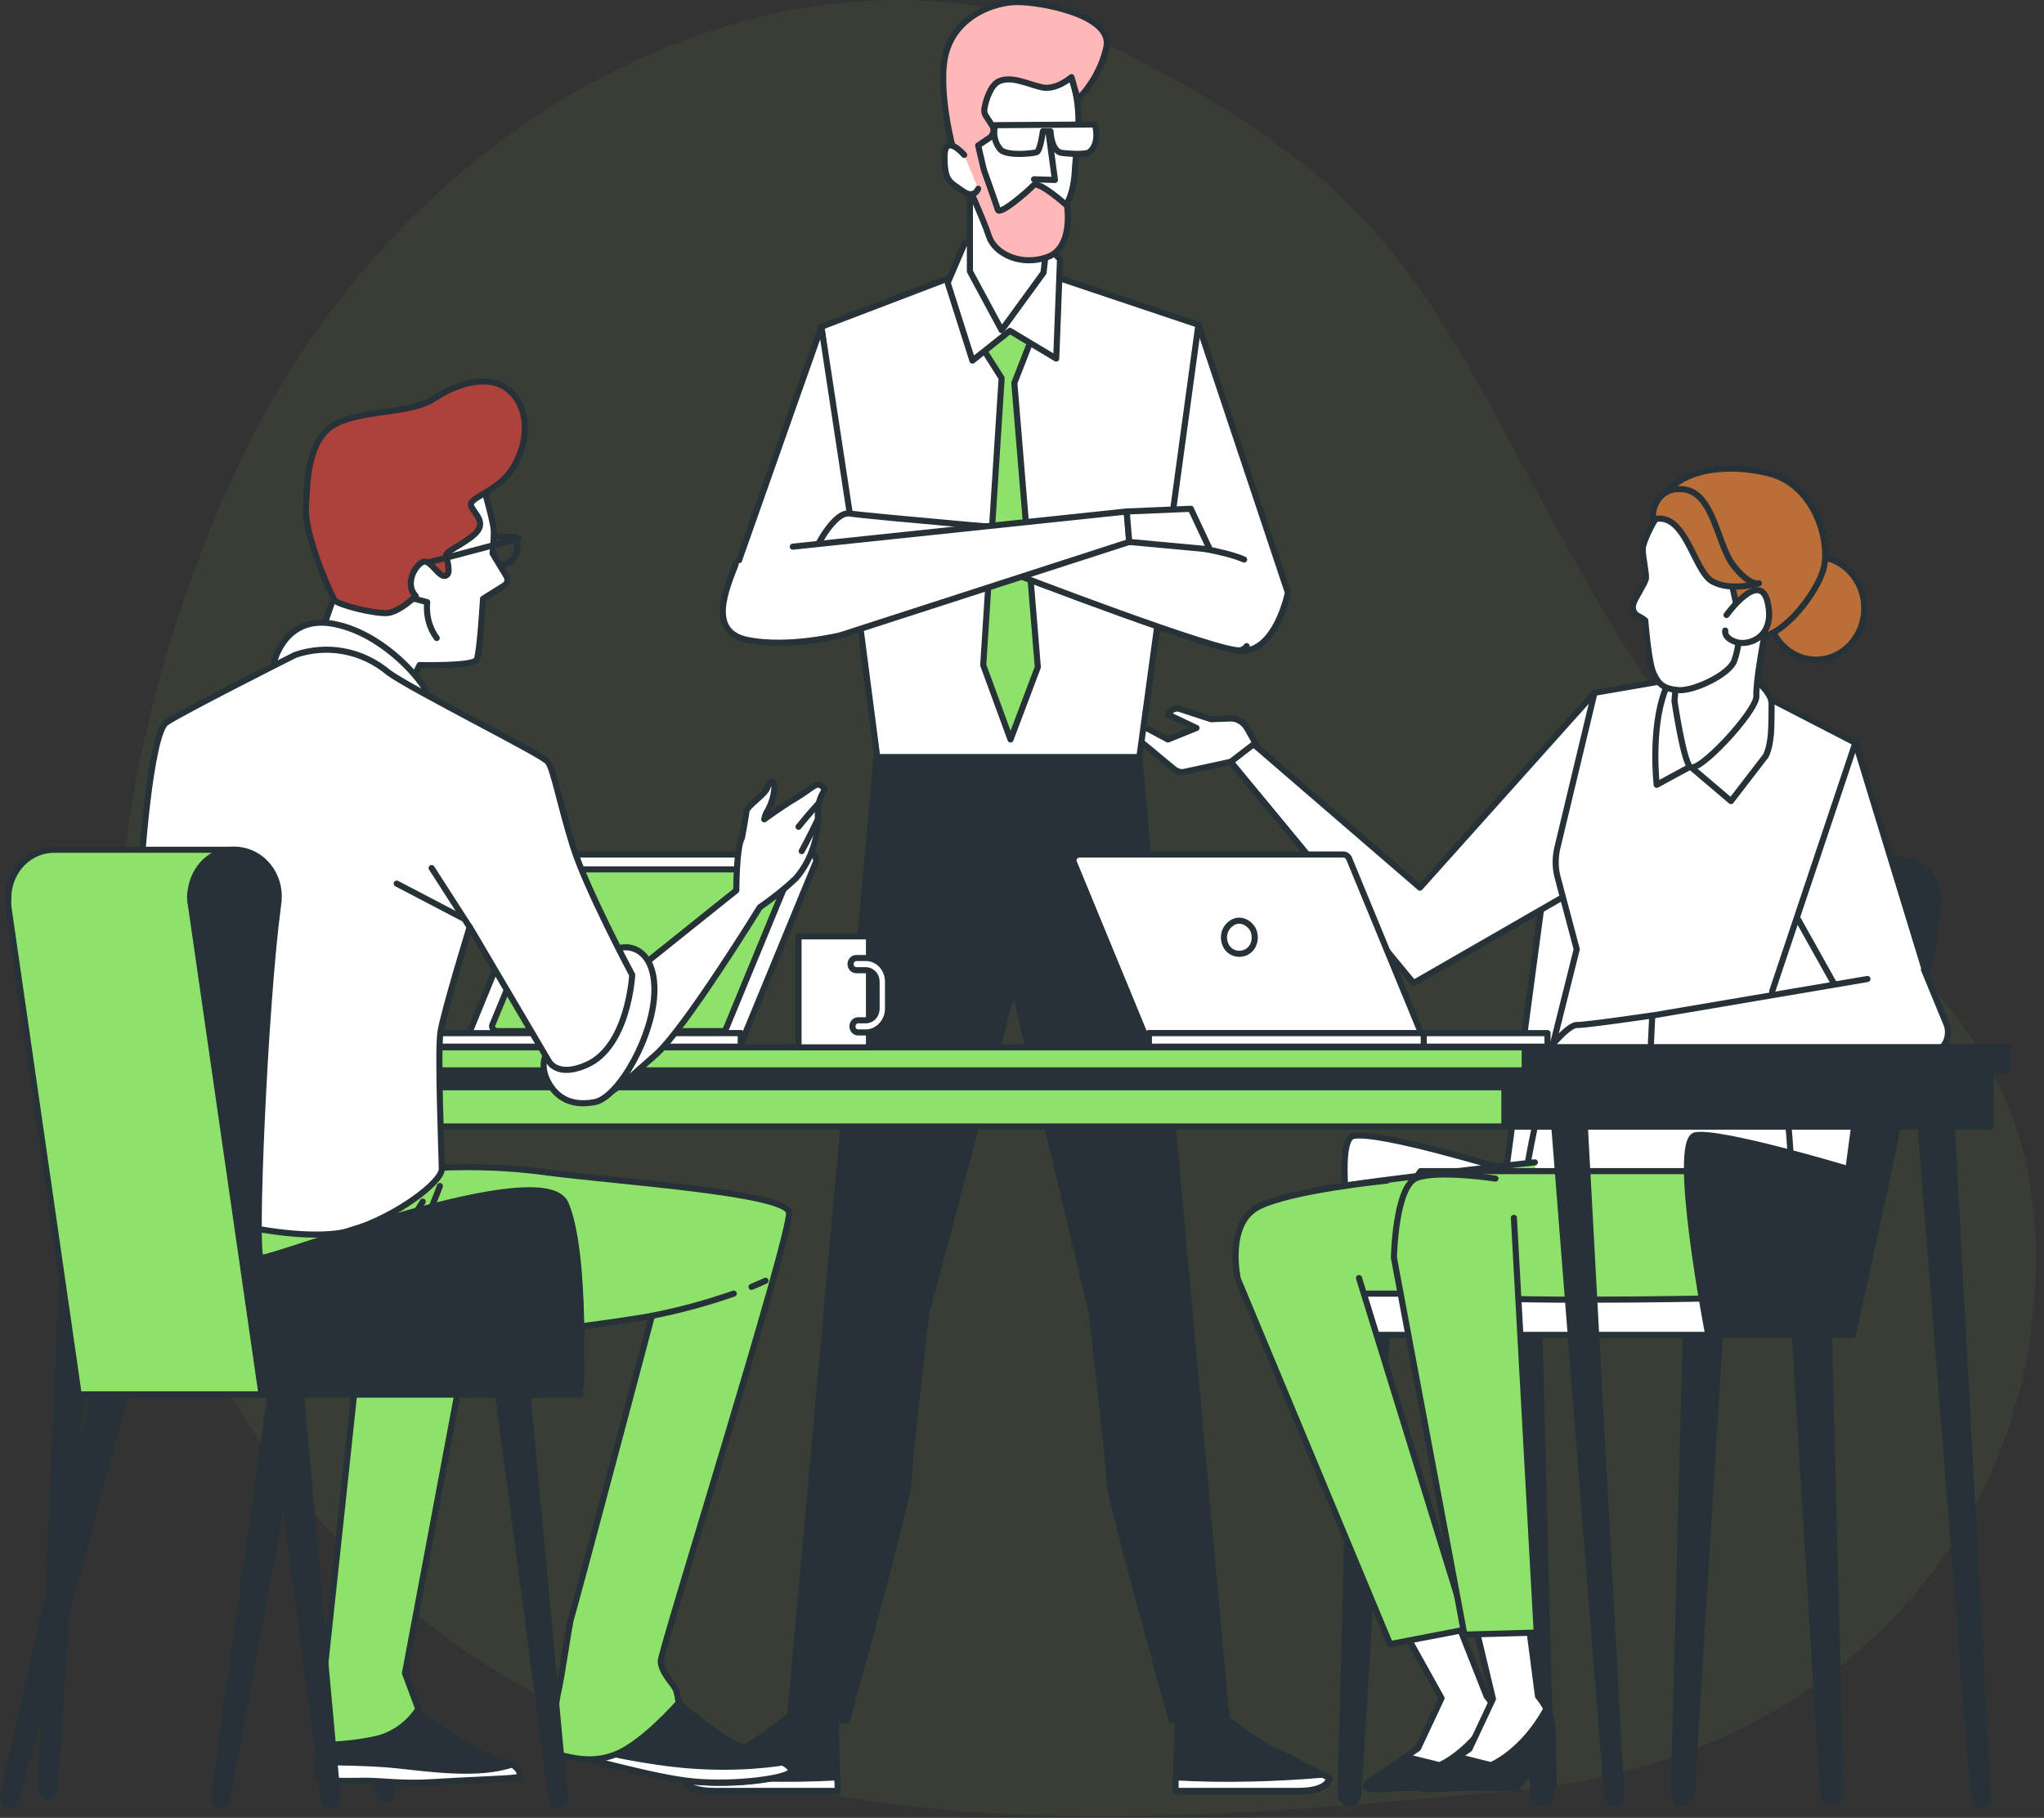 <svg width="335" height="298" viewBox="0 0 335 298" fill="none" xmlns="http://www.w3.org/2000/svg">
<rect x="0" y="0" width="335" height="298" fill="#333333" stroke="none"/>
<g clip-path="url(#clip0_507_358)">
<g opacity="0.08">
<path opacity="0.08" d="M20.878 185.717C20.878 185.717 30.942 243.215 81.983 274.373C133.016 305.532 196.457 298.099 248.025 293.51C299.592 288.92 334.387 251.946 333.637 204.687C332.887 157.429 291.935 150.142 263.194 100.844C234.452 51.556 233.848 33.919 184.41 8.74C134.973 -16.43 67.798 14.802 39.065 76.278C10.332 137.754 20.878 185.717 20.878 185.717Z" fill="#8EE26B"/>
<path opacity="0.7" d="M20.878 185.717C20.878 185.717 30.942 243.215 81.983 274.373C133.016 305.532 196.457 298.099 248.025 293.51C299.592 288.92 334.387 251.946 333.637 204.687C332.887 157.429 291.935 150.142 263.194 100.844C234.452 51.556 233.848 33.919 184.41 8.74C134.973 -16.43 67.798 14.802 39.065 76.278C10.332 137.754 20.878 185.717 20.878 185.717Z" fill="#8EE26B"/>
</g>
<path d="M281.928 217.934L277.247 294.127C277.143 294.904 276.519 295.569 275.791 295.569C274.958 295.569 274.334 294.904 274.334 294.016C274.334 294.016 274.334 294.016 274.334 293.905L276.31 217.822H281.928V217.934Z" fill="#263238" stroke="#263238" stroke-linecap="round" stroke-linejoin="round"/>
<path d="M294.1 217.934L298.78 294.128C298.78 294.904 299.405 295.569 300.237 295.569C301.07 295.569 301.693 294.904 301.693 294.016L299.717 218.044L294.1 217.934Z" fill="#263238" stroke="#263238" stroke-linecap="round" stroke-linejoin="round"/>
<path d="M246.66 217.934L251.341 294.128C251.341 294.904 251.966 295.569 252.797 295.569C253.63 295.569 254.254 294.904 254.254 294.016L252.278 218.044L246.66 217.934Z" fill="#263238" stroke="#263238" stroke-linecap="round" stroke-linejoin="round"/>
<path d="M227.311 217.934L222.63 294.128C222.526 294.904 221.902 295.569 221.173 295.569C220.341 295.569 219.717 294.904 219.717 294.016L221.693 218.044L227.311 217.934Z" fill="#263238" stroke="#263238" stroke-linecap="round" stroke-linejoin="round"/>
<path d="M309.704 141.074C309.704 141.074 262.473 139.189 258.519 139.189C254.566 139.189 253.63 141.074 253.63 141.074L246.868 191.759C246.868 191.759 225.957 185.327 221.796 186.214C217.635 187.101 223.876 218.821 223.876 218.821H247.596L248.012 216.935H301.589L315.841 144.735C314.905 141.407 309.704 141.074 309.704 141.074Z" fill="white" stroke="#263238" stroke-linecap="round" stroke-linejoin="round"/>
<path d="M291.811 172.794C291.811 172.794 296.597 206.067 291.083 209.948C290.251 210.502 285.569 213.386 281.304 212.942C277.871 212.61 253.32 212.942 253.32 212.942C253.32 212.942 249.886 206.067 249.262 200.965C248.638 195.863 253.944 174.015 253.944 174.015L291.811 172.794Z" fill="white" stroke="#263238" stroke-linecap="round" stroke-linejoin="round"/>
<path d="M251.55 190.54C251.55 190.54 215.971 194.422 214.305 195.531C212.641 196.64 204.943 203.738 206.295 208.395C207.647 213.054 204.319 213.387 207.335 214.163C210.353 214.94 253.63 214.828 253.63 214.828" fill="#8EE26B"/>
<path d="M251.55 190.54C251.55 190.54 215.971 194.422 214.305 195.531C212.641 196.64 204.943 203.738 206.295 208.395C207.647 213.054 204.319 213.387 207.335 214.163C210.353 214.94 253.63 214.828 253.63 214.828" stroke="#263238" stroke-linecap="round" stroke-linejoin="round"/>
<path d="M303.672 212.056H219.197V218.821H303.672V212.056Z" fill="white" stroke="#263238" stroke-linecap="round" stroke-linejoin="round"/>
<path d="M283.695 191.98H232.823C232.823 191.98 230.119 195.197 229.806 201.962C229.494 208.727 230.119 210.17 234.8 211.944C239.481 213.719 281.198 212.832 281.198 212.832" fill="#8EE26B"/>
<path d="M283.695 191.98H232.823C232.823 191.98 230.119 195.197 229.806 201.962C229.494 208.727 230.119 210.17 234.8 211.944C239.481 213.719 281.198 212.832 281.198 212.832" stroke="#263238" stroke-linecap="round" stroke-linejoin="round"/>
<path d="M243.644 278.046L238.338 264.625L229.6 266.401L236.258 278.378L232.409 286.586L224.086 292.352C224.086 292.352 223.149 293.351 227.312 293.019C231.473 292.685 240.107 293.019 240.107 293.019L245.517 286.252C245.517 286.252 247.493 282.815 243.644 278.046Z" fill="white" stroke="#263238" stroke-linecap="round" stroke-linejoin="round"/>
<path d="M246.036 283.924L246.244 292.686H244.892L243.123 288.361L246.036 283.924Z" fill="#263238" stroke="#263238" stroke-linecap="round" stroke-linejoin="round"/>
<path d="M240.105 293.129L245.516 286.364C245.516 286.364 246.972 283.813 244.995 280.153C241.146 287.25 235.944 289.358 235.944 289.358L230.534 288.027L223.981 292.574C223.981 292.574 223.045 293.573 227.206 293.24C231.367 292.907 240.105 293.129 240.105 293.129Z" fill="#263238" stroke="#263238" stroke-linecap="round" stroke-linejoin="round"/>
<path d="M222.732 209.505L240.522 267.065L227.83 269.507L202.863 209.616C202.863 209.616 200.885 200.633 206.191 197.859C211.497 195.087 227.309 193.534 227.309 193.534" fill="#8EE26B"/>
<path d="M222.732 209.505L240.522 267.065L227.83 269.506L202.863 209.616C202.863 209.616 200.885 200.633 206.191 197.859C211.497 195.087 227.309 193.534 227.309 193.534" stroke="#263238" stroke-linecap="round" stroke-linejoin="round"/>
<path d="M279.952 218.71C279.952 218.71 273.813 186.879 277.871 186.104C281.928 185.327 302.943 191.648 302.943 191.648L309.704 141.074C309.704 141.074 316.779 139.854 317.612 146.62C318.34 153.385 303.672 218.71 303.672 218.71H279.952Z" fill="#263238" stroke="#263238" stroke-linecap="round" stroke-linejoin="round"/>
<path d="M207.545 124.993L204.422 119.447C203.798 118.338 202.655 117.673 201.51 117.784L198.493 117.895L193.396 116.231C192.772 116.009 192.044 116.231 191.627 116.897L191.418 117.118L196.1 119.336L191.418 121.222L186.426 118.56C186.01 118.338 185.489 118.449 185.281 118.893C184.969 119.336 185.072 120.002 185.489 120.335L192.459 126.102C192.875 126.435 193.5 126.656 194.02 126.545L201.718 124.882L203.903 127.433L207.545 124.993Z" fill="white" stroke="#263238" stroke-linecap="round" stroke-linejoin="round"/>
<path d="M261.33 113.569L232.72 145.511L205.465 121.998L201.719 124.882L231.68 161.149L257.69 146.176L261.33 113.569Z" fill="white" stroke="#263238" stroke-linecap="round" stroke-linejoin="round"/>
<path d="M304.088 121.776L319.068 170.798L306.168 171.241L293.268 148.173C293.268 148.173 300.551 124.993 304.088 121.776Z" fill="white" stroke="#263238" stroke-linecap="round" stroke-linejoin="round"/>
<path d="M287.753 113.348L304.085 121.777L290.457 162.48L292.018 173.793L253.838 173.903L258.415 155.603L255.295 143.848C254.878 142.295 254.878 140.742 255.19 139.189L261.329 113.57L277.349 110.797L287.753 113.348Z" fill="white" stroke="#263238" stroke-linecap="round" stroke-linejoin="round"/>
<path d="M287.025 110.908C287.025 110.908 290.25 113.237 290.354 115.233C290.354 116.453 290.354 118.56 290.25 120.224C290.146 121.444 289.938 122.775 289.417 123.884L283.696 131.315L277.037 125.658L271.524 128.653C271.524 128.653 270.484 119.558 272.876 113.237C275.269 106.915 285.777 109.355 287.025 110.908Z" fill="white" stroke="#263238" stroke-linecap="round" stroke-linejoin="round"/>
<path d="M291.603 93.384C291.603 93.384 290.25 98.375 289.626 101.703C289.001 105.03 287.753 111.684 287.858 114.124C287.961 116.564 278.078 127.211 276.934 125.659C275.79 124.106 274.438 114.901 274.438 114.901L275.685 100.039C275.581 100.039 288.482 84.845 291.603 93.384Z" fill="white" stroke="#263238" stroke-linecap="round" stroke-linejoin="round"/>
<path d="M271.004 85.621C271.004 85.621 269.236 88.726 269.236 90.057C269.236 91.388 269.861 94.05 269.756 94.826C269.652 95.602 267.883 98.153 267.676 99.041C267.467 99.817 267.78 100.593 268.404 100.926C268.82 101.148 269.236 101.37 269.652 101.702C269.652 101.702 270.173 108.579 271.004 110.353C271.837 112.128 272.565 112.904 275.062 113.126C277.559 113.348 283.384 110.575 284.217 108.357C285.05 106.139 285.153 103.477 285.257 100.371C285.362 97.266 283.281 92.608 281.72 88.282C280.159 83.957 273.71 81.295 271.004 85.621Z" fill="white" stroke="#263238" stroke-linecap="round" stroke-linejoin="round"/>
<path d="M297.638 108.135C302.003 108.135 305.543 104.361 305.543 99.706C305.543 95.051 302.003 91.277 297.638 91.277C293.27 91.277 289.73 95.051 289.73 99.706C289.73 104.361 293.27 108.135 297.638 108.135Z" fill="#BA6E38" stroke="#263238" stroke-linecap="round" stroke-linejoin="round"/>
<path d="M270.9 85.177C270.9 85.177 274.126 82.293 279.846 88.06C285.569 93.828 283.384 102.367 287.233 104.142C291.082 105.916 298.156 97.155 298.989 92.719C299.822 88.282 297.325 79.299 289.626 77.524C281.927 75.749 272.669 76.97 270.9 85.177Z" fill="#BA6E38" stroke="#263238" stroke-linecap="round" stroke-linejoin="round"/>
<path d="M270.901 85.177C270.692 82.626 272.356 80.408 274.645 80.186C274.957 80.186 275.373 80.186 275.685 80.186C280.887 80.519 281.408 89.281 284.112 92.719C286.816 96.157 288.273 95.602 288.273 95.602C288.273 95.602 283.593 97.044 280.575 95.269C277.558 93.495 276.205 83.624 270.901 85.177Z" fill="#BA6E38" stroke="#263238" stroke-linecap="round" stroke-linejoin="round"/>
<path d="M282.966 100.815C282.966 100.815 288.481 93.162 289.729 98.818C290.978 104.475 286.608 105.916 284.527 105.251C282.447 104.586 282.759 103.366 282.759 103.366" fill="white"/>
<path d="M282.966 100.815C282.966 100.815 288.481 93.162 289.729 98.818C290.978 104.475 286.608 105.916 284.527 105.251C282.447 104.586 282.759 103.366 282.759 103.366" stroke="#263238" stroke-linecap="round" stroke-linejoin="round"/>
<path d="M270.693 166.473C270.693 166.473 260.185 168.025 258.416 168.025C256.648 168.025 252.279 173.903 252.279 173.903H271.525L270.693 166.473Z" fill="white" stroke="#263238" stroke-linecap="round" stroke-linejoin="round"/>
<path d="M315.321 158.931L319.068 168.024C319.691 169.91 318.756 171.907 316.987 172.572C316.674 172.684 316.362 172.794 315.947 172.794L270.484 173.016L270.796 166.473L306.064 160.483" fill="white"/>
<path d="M315.321 158.931L319.068 168.024C319.691 169.91 318.756 171.907 316.987 172.572C316.674 172.684 316.362 172.794 315.947 172.794L270.484 173.016L270.796 166.473L306.064 160.483" stroke="#263238" stroke-linecap="round" stroke-linejoin="round"/>
<path d="M254.463 283.924L254.672 292.686H253.32L251.654 288.361L254.463 283.924Z" fill="#263238" stroke="#263238" stroke-linecap="round" stroke-linejoin="round"/>
<path d="M252.07 278.045L250.406 265.292L241.667 265.846L244.683 278.489L240.834 286.696L232.512 292.464C232.512 292.464 231.575 293.461 235.736 293.129C239.899 292.796 248.533 293.129 248.533 293.129L253.943 286.364C254.046 286.364 255.919 282.815 252.07 278.045Z" fill="white" stroke="#263238" stroke-linecap="round" stroke-linejoin="round"/>
<path d="M248.533 293.129L253.943 286.364C253.943 286.364 255.399 283.813 253.422 280.153C249.573 287.25 244.372 289.358 244.372 289.358L239.066 288.027L232.512 292.574C232.512 292.574 231.575 293.573 235.736 293.24C239.899 292.907 248.533 293.129 248.533 293.129Z" fill="#263238" stroke="#263238" stroke-linecap="round" stroke-linejoin="round"/>
<path d="M248.118 199.634L251.863 267.621L240.004 267.954L228.455 206.177C228.455 206.177 228.664 194.422 232.201 193.091C235.738 191.76 245.101 193.201 245.101 193.201" fill="#8EE26B"/>
<path d="M248.118 199.634L251.863 267.621L240.004 267.954L228.455 206.177C228.455 206.177 228.664 194.422 232.201 193.091C235.738 191.76 245.101 193.201 245.101 193.201" stroke="#263238" stroke-linecap="round" stroke-linejoin="round"/>
<path d="M196.412 53.235L211.082 97.155C211.082 97.155 209.104 107.026 203.279 106.693C197.452 106.36 195.893 97.599 194.332 96.378C192.772 95.159 190.482 85.621 190.482 85.621L196.412 53.235Z" fill="white" stroke="#263238" stroke-linecap="round" stroke-linejoin="round"/>
<path d="M158.44 44.474L134.617 53.568L143.772 124.105H186.738L196.412 53.235L170.613 44.585L158.44 44.474Z" fill="white" stroke="#263238" stroke-linecap="round" stroke-linejoin="round"/>
<path d="M160.73 56.563L164.163 61.997L161.147 109.022L165.62 121.222L170.093 109.355L166.244 62.774L169.365 54.788L164.996 48.688L160.73 56.563Z" fill="#8EE26B" stroke="#263238" stroke-linecap="round" stroke-linejoin="round"/>
<path d="M165.515 54.234L159.377 59.114L155.32 46.359L158.129 39.816L170.717 39.483L173.734 42.477L173.109 58.781L165.515 54.234Z" fill="white" stroke="#263238" stroke-linecap="round" stroke-linejoin="round"/>
<path d="M171.965 36.488L171.028 44.696L164.162 54.123L158.961 44.474V29.169C158.961 29.169 168.011 31.608 171.965 36.488Z" fill="white" stroke="#263238" stroke-linecap="round" stroke-linejoin="round"/>
<path d="M155.424 19.409C155.424 11.867 160.521 5.878 166.867 5.878C173.213 5.878 176.75 12.311 176.75 19.741C176.75 22.181 176.23 26.285 176.126 28.503C175.814 32.274 174.774 33.827 172.589 37.265C165.722 48.356 160.104 32.052 157.192 26.618C156.048 24.399 155.424 21.959 155.424 19.409Z" fill="white" stroke="#263238" stroke-linecap="round" stroke-linejoin="round"/>
<path d="M171.861 21.737L172.901 29.501L169.469 29.39" fill="white"/>
<path d="M171.861 21.737L172.901 29.501L169.469 29.39" stroke="#263238" stroke-linecap="round" stroke-linejoin="round"/>
<path d="M179.456 20.407L163.122 20.518C162.706 21.849 163.018 23.401 163.955 24.51C164.995 25.619 169.261 25.176 169.885 24.954C170.509 24.732 170.925 21.516 170.925 21.516H172.173C172.173 21.516 172.277 24.843 174.046 25.065C175.814 25.287 178.102 25.287 178.519 24.954C180.392 23.512 179.456 20.407 179.456 20.407Z" fill="white" stroke="#263238" stroke-linecap="round" stroke-linejoin="round"/>
<path d="M157.506 27.838C157.506 27.838 161.146 35.823 162.083 38.707C163.019 41.59 167.285 43.697 171.653 42.145C176.023 40.592 174.878 33.716 174.878 33.716C174.878 33.716 170.198 29.501 169.365 30.389C168.532 31.276 163.852 35.379 163.539 34.381C163.227 33.383 161.251 27.838 161.251 27.838L160.315 23.845L162.291 22.514C162.915 21.959 163.019 21.072 162.498 20.407L161.563 18.965C161.355 18.632 161.251 18.189 161.355 17.745C161.563 16.525 162.291 13.974 163.747 13.309C165.828 12.421 168.325 13.752 170.717 14.307C173.11 14.861 175.607 12.643 175.607 12.643L176.647 16.303C178.936 13.974 180.601 10.98 181.329 7.763C182.474 2.44 170.613 0.333 166.764 0.333C162.915 0.333 156.881 2.551 155.112 8.429C153.343 14.307 156.464 26.84 157.506 27.838Z" fill="#FFB7B7" stroke="#263238" stroke-linecap="round" stroke-linejoin="round"/>
<path d="M158.026 25.398C158.026 25.398 154.801 21.627 154.801 25.73C154.801 29.834 155.737 29.834 157.713 31.276C159.69 32.717 160.314 30.943 160.314 30.943" fill="white"/>
<path d="M158.026 25.398C158.026 25.398 154.801 21.627 154.801 25.73C154.801 29.834 155.737 29.834 157.713 31.276C159.69 32.717 160.314 30.943 160.314 30.943" stroke="#263238" stroke-linecap="round" stroke-linejoin="round"/>
<path d="M200.99 281.04H201.094L200.782 279.487L186.738 124.216H143.668L129.52 281.151H129.624L138.779 282.038C138.779 282.038 148.869 245.771 148.869 243.109C148.869 240.447 151.783 215.382 151.783 215.382L166.139 161.592L178.935 215.16C178.935 215.16 181.847 240.225 181.847 242.887C181.847 245.549 192.044 281.927 192.044 281.927L200.678 281.151L200.99 281.04Z" fill="#263238" stroke="#263238" stroke-linecap="round" stroke-linejoin="round"/>
<path d="M129.729 281.04C129.729 281.04 124.215 285.587 121.094 286.918C117.973 288.249 112.043 291.576 112.043 291.576C112.043 291.576 112.043 293.683 117.141 293.683H137.218L136.906 281.04H129.729Z" fill="#263238" stroke="#263238" stroke-linecap="round" stroke-linejoin="round"/>
<path d="M137.218 291.355C129.208 291.798 121.094 291.576 113.083 290.911L112.043 291.466C112.043 291.466 112.043 293.573 117.141 293.573H137.323L137.218 291.355Z" fill="white" stroke="#263238" stroke-linecap="round" stroke-linejoin="round"/>
<path d="M200.159 281.04C200.159 281.04 205.672 285.587 208.793 286.918C211.914 288.249 217.844 291.576 217.844 291.576C217.844 291.576 217.844 293.683 212.746 293.683H192.668L193.084 281.04H200.159Z" fill="#263238" stroke="#263238" stroke-linecap="round" stroke-linejoin="round"/>
<path d="M192.668 291.355C200.678 291.798 208.793 291.576 216.804 290.911L217.844 291.466C217.844 291.466 217.844 293.573 212.746 293.573H192.668V291.355Z" fill="white" stroke="#263238" stroke-linecap="round" stroke-linejoin="round"/>
<path d="M134.618 53.568L118.701 98.708H133.89L139.612 86.397L134.618 53.568Z" fill="white" stroke="#263238" stroke-linecap="round" stroke-linejoin="round"/>
<path d="M203.903 91.721C197.557 88.948 177.166 87.506 176.126 87.506C175.086 87.506 142.003 84.623 139.299 84.179C136.593 83.735 133.473 90.39 133.473 90.39L147.829 89.946L165.307 93.717C165.307 93.717 200.677 107.359 203.383 106.582C203.695 106.471 204.111 106.25 204.319 105.917" fill="white"/>
<path d="M203.903 91.721C197.557 88.948 177.166 87.506 176.126 87.506C175.086 87.506 142.003 84.623 139.299 84.179C136.593 83.735 133.473 90.39 133.473 90.39L147.829 89.946L165.307 93.717C165.307 93.717 200.677 107.359 203.383 106.582C203.695 106.471 204.111 106.25 204.319 105.917" stroke="#263238" stroke-linecap="round" stroke-linejoin="round"/>
<path d="M129.936 89.613L184.658 83.846L185.073 88.837L137.739 104.142C137.739 104.142 129.208 106.249 122.55 104.918C115.892 103.587 119.012 96.6 120.573 92.497" fill="white"/>
<path d="M129.936 89.613L184.658 83.846L185.073 88.837L137.739 104.142C137.739 104.142 129.208 106.249 122.55 104.918C115.892 103.587 119.012 96.6 120.573 92.497" stroke="#263238" stroke-linecap="round" stroke-linejoin="round"/>
<path d="M184.658 83.846L195.165 83.402L198.286 90.056L185.075 88.836L184.658 83.846Z" fill="white" stroke="#263238" stroke-linecap="round" stroke-linejoin="round"/>
<path d="M254.463 181.112L263.409 294.571C263.513 295.236 264.137 295.68 264.761 295.68C264.761 295.68 264.761 295.68 264.866 295.68C265.386 295.569 265.801 295.014 265.698 294.349L259.56 181.223L254.463 181.112Z" fill="#263238" stroke="#263238" stroke-linecap="round" stroke-linejoin="round"/>
<path d="M314.49 181.112L323.541 295.014C323.645 295.68 324.269 296.123 324.893 296.123H324.997C325.518 296.013 325.933 295.458 325.83 294.792L319.692 181.223L314.49 181.112Z" fill="#263238" stroke="#263238" stroke-linecap="round" stroke-linejoin="round"/>
<path d="M66.684 181.112L62.002 293.573C61.898 294.127 62.315 294.792 62.835 294.904C63.459 295.014 64.083 294.682 64.187 294.017C64.187 294.017 64.187 293.905 64.187 293.795L71.781 181.112H66.684Z" fill="#263238" stroke="#263238" stroke-linecap="round" stroke-linejoin="round"/>
<path d="M11.34 181.112L6.658 293.129C6.658 293.795 6.97 294.349 7.594 294.46C8.219 294.572 8.843 294.238 8.947 293.573V293.463L16.437 181.112H11.34Z" fill="#263238" stroke="#263238" stroke-linecap="round" stroke-linejoin="round"/>
<path d="M326.245 174.901H8.01V184.661H326.245V174.901Z" fill="#8EE26B" stroke="#263238" stroke-linecap="round" stroke-linejoin="round"/>
<path d="M326.245 174.901H8.01V178.228H326.245V174.901Z" fill="#263238" stroke="#263238" stroke-linecap="round" stroke-linejoin="round"/>
<path d="M326.142 174.901H246.557V184.661H326.142V174.901Z" fill="#263238" stroke="#263238" stroke-linecap="round" stroke-linejoin="round"/>
<path d="M329.055 171.685H5.201V175.456H329.055V171.685Z" fill="#8EE26B" stroke="#263238" stroke-linecap="round" stroke-linejoin="round"/>
<path d="M329.055 171.685H249.887V175.456H329.055V171.685Z" fill="#263238" stroke="#263238" stroke-linecap="round" stroke-linejoin="round"/>
<path d="M77.296 171.241H120.781C121.093 171.241 121.405 171.019 121.613 170.686L133.681 141.407C133.889 140.963 133.681 140.409 133.265 140.187C133.161 140.187 133.057 140.076 132.953 140.076H89.363C89.051 140.076 88.739 140.298 88.635 140.631L76.671 169.91C76.463 170.354 76.671 170.908 77.088 171.13C77.088 171.241 77.192 171.241 77.296 171.241Z" fill="white" stroke="#263238" stroke-linecap="round" stroke-linejoin="round"/>
<path d="M81.352 169.023H118.388C118.7 169.023 118.908 168.801 119.012 168.579L129.311 143.626C129.519 143.292 129.311 142.738 128.999 142.627C128.895 142.517 128.791 142.517 128.687 142.517H91.651C91.339 142.517 91.131 142.738 91.027 142.96L80.728 167.915C80.52 168.247 80.728 168.801 81.144 168.913C81.248 169.023 81.248 169.023 81.352 169.023Z" fill="#8EE26B" stroke="#263238" stroke-linecap="round" stroke-linejoin="round"/>
<path d="M121.405 169.355H56.072V171.573H121.405V169.355Z" fill="white" stroke="#263238" stroke-linecap="round" stroke-linejoin="round"/>
<path d="M121.405 169.355H89.779V171.573H121.405V169.355Z" fill="white" stroke="#263238" stroke-linecap="round" stroke-linejoin="round"/>
<path d="M142.421 153.496H130.873V171.685H142.421V153.496Z" fill="white" stroke="#263238" stroke-linecap="round" stroke-linejoin="round"/>
<path d="M141.899 169.245H140.651C140.131 169.245 139.714 168.801 139.714 168.247C139.714 167.692 140.131 167.248 140.651 167.248H141.899C142.94 167.248 143.668 166.361 143.668 165.363V160.927C143.668 159.818 142.835 159.042 141.899 159.042H140.34C139.819 159.042 139.402 158.597 139.402 158.043C139.402 157.489 139.819 157.044 140.34 157.044H141.899C143.98 157.044 145.541 158.82 145.541 160.927V165.363C145.541 167.47 143.875 169.245 141.899 169.245Z" fill="white" stroke="#263238" stroke-linecap="round" stroke-linejoin="round"/>
<path d="M232.304 171.241H188.819C188.507 171.241 188.195 171.019 188.091 170.686L176.023 141.407C175.815 140.963 176.023 140.409 176.439 140.187C176.544 140.187 176.648 140.076 176.751 140.076H220.237C220.549 140.076 220.861 140.298 221.069 140.631L233.137 169.91C233.346 170.354 233.137 170.908 232.721 171.13C232.617 171.241 232.409 171.241 232.304 171.241Z" fill="white" stroke="#263238" stroke-linecap="round" stroke-linejoin="round"/>
<path d="M253.63 169.355H188.297V171.573H253.63V169.355Z" fill="white" stroke="#263238" stroke-linecap="round" stroke-linejoin="round"/>
<path d="M233.344 169.355H188.297V171.573H233.344V169.355Z" fill="white" stroke="#263238" stroke-linecap="round" stroke-linejoin="round"/>
<path d="M205.36 152.387C205.984 153.718 205.568 155.381 204.32 156.047C203.072 156.712 201.511 156.269 200.887 154.938C200.262 153.607 200.678 152.054 201.927 151.278C203.072 150.501 204.632 151.056 205.36 152.387Z" fill="white" stroke="#263238" stroke-linecap="round" stroke-linejoin="round"/>
<path d="M19.87 145.067C19.87 145.067 23.095 152.277 23.407 154.162C23.719 156.048 24.135 159.929 22.783 161.704C21.118 163.811 19.558 162.148 19.558 162.148C19.558 162.148 15.293 161.038 15.293 157.156C15.293 153.275 14.98 148.062 14.98 148.062L19.87 145.067Z" fill="white" stroke="#263238" stroke-linecap="round" stroke-linejoin="round"/>
<path d="M16.332 156.38L22.366 158.043" stroke="#263238" stroke-linecap="round" stroke-linejoin="round"/>
<path d="M17.79 152.055L19.454 154.939C19.454 154.939 15.501 162.148 17.582 160.262C19.662 158.377 23.72 156.048 23.303 154.162C22.679 152.166 21.951 150.281 20.911 148.396" fill="white"/>
<path d="M17.79 152.055L19.454 154.939C19.454 154.939 15.501 162.148 17.582 160.262C19.662 158.377 23.72 156.048 23.303 154.162C22.679 152.166 21.951 150.281 20.911 148.396" stroke="#263238" stroke-linecap="round" stroke-linejoin="round"/>
<path d="M78.335 76.748C78.335 76.748 80.936 85.399 80.936 87.062C80.936 88.283 80.832 89.503 80.728 90.722L83.017 94.493C83.329 95.048 83.121 95.603 82.704 95.935L79.168 98.153C79.168 98.153 78.647 107.026 78.127 108.135C77.607 109.244 68.764 109.022 68.764 109.022L65.851 114.9L50.975 108.69L54.928 97.266L54.096 80.075C54.096 80.075 63.251 71.424 78.335 76.748Z" fill="white" stroke="#263238" stroke-linecap="round" stroke-linejoin="round"/>
<path d="M68.142 97.709C68.142 97.709 65.541 100.26 63.564 100.482C61.587 100.704 55.346 99.151 54.825 98.375C54.305 97.598 49.936 87.949 50.144 83.291C50.352 78.633 50.456 71.757 55.137 69.428C59.819 67.099 67.309 67.875 71.158 65.324C75.008 62.773 81.25 60.666 84.475 65.102C87.7 69.539 85.307 75.86 82.706 78.411C80.105 80.962 76.88 81.739 77.192 82.848C77.504 83.957 79.481 85.288 78.337 86.951C77.192 88.615 73.135 90.278 73.135 90.944C73.135 91.609 74.072 94.049 73.031 94.382C71.991 94.715 70.742 92.053 69.598 92.053C68.454 92.053 66.061 95.491 68.142 97.709Z" fill="#AC423B" stroke="#263238" stroke-linecap="round" stroke-linejoin="round"/>
<path d="M67.934 98.153L70.014 98.708C69.806 100.815 70.326 102.922 71.575 104.586" fill="white"/>
<path d="M67.934 98.153L70.014 98.708C69.806 100.815 70.326 102.922 71.575 104.586" stroke="#263238" stroke-linecap="round" stroke-linejoin="round"/>
<path d="M70.326 92.165L84.995 88.283" stroke="#263238" stroke-linecap="round" stroke-linejoin="round"/>
<path d="M81.248 87.95L84.577 88.061C84.577 88.061 85.722 92.053 82.288 92.608" stroke="#263238" stroke-linecap="round" stroke-linejoin="round"/>
<path d="M66.477 279.709C66.477 279.709 80.001 288.804 82.394 288.804C84.787 288.804 85.931 291.133 84.787 291.355C83.642 291.576 76.256 291.91 71.262 292.13C66.269 292.352 62.94 291.91 60.131 291.91C57.322 291.91 53.993 292.13 52.536 291.355C51.08 290.579 53.473 281.927 53.473 280.485C53.473 279.044 64.812 278.712 66.477 279.709Z" fill="#263238" stroke="#263238" stroke-linecap="round" stroke-linejoin="round"/>
<path d="M83.85 289.247C78.545 291.133 70.118 289.912 64.917 289.358C60.859 288.914 54.513 288.914 51.913 288.803C51.809 290.134 51.913 291.133 52.329 291.355C53.785 292.13 57.114 291.909 59.923 291.909C62.732 291.909 66.061 292.464 71.055 292.13C76.048 291.798 83.434 291.575 84.579 291.355C85.619 291.243 85.203 289.912 83.85 289.247Z" fill="white" stroke="#263238" stroke-linecap="round" stroke-linejoin="round"/>
<path d="M77.087 217.157L66.372 274.274L68.557 280.153C66.996 282.593 64.499 284.368 61.794 285.032C58.777 285.699 55.657 286.031 52.536 286.031C52.536 286.031 51.391 279.709 52.119 278.933C52.848 278.157 53.056 275.163 53.056 275.163L59.194 217.712L77.087 217.157Z" fill="#8EE26B" stroke="#263238" stroke-linecap="round" stroke-linejoin="round"/>
<path d="M109.65 277.825C109.65 277.825 117.973 285.144 121.718 286.475C125.463 287.806 129.52 289.026 129.52 290.246C129.52 291.466 120.47 292.797 113.603 292.02C106.737 291.243 96.23 288.027 93.941 288.027C91.653 288.027 92.069 281.484 92.069 280.375C92.069 279.266 103.72 271.28 109.65 277.825Z" fill="#263238" stroke="#263238" stroke-linecap="round" stroke-linejoin="round"/>
<path d="M129.625 290.245C129.625 289.802 129.105 289.358 128.273 288.915C121.51 289.912 114.54 289.802 107.778 288.803C100.912 287.805 95.19 286.363 92.277 285.587C92.485 286.918 93.005 288.027 93.942 288.027C96.335 288.027 106.738 291.355 113.604 292.02C120.47 292.686 129.625 291.465 129.625 290.245Z" fill="white" stroke="#263238" stroke-linecap="round" stroke-linejoin="round"/>
<path d="M68.35 191.649C75.424 191.094 82.602 191.204 89.676 192.203C101.744 193.756 128.793 195.531 129.313 198.746C129.833 201.962 108.298 270.504 108.298 272.279C108.298 274.053 110.171 275.828 110.691 276.826C111.003 277.491 111.107 278.268 111.211 279.155C111.211 279.155 105.385 285.809 100.912 287.584C96.438 289.358 92.589 287.695 91.653 287.695C90.717 287.695 90.717 280.818 91.445 277.603C92.173 274.387 93.317 265.957 93.63 265.18C93.942 264.404 106.842 215.716 106.842 215.716C106.842 215.716 71.471 221.815 50.352 219.265C29.233 216.713 27.049 213.165 25.904 207.841C24.76 202.517 27.049 191.871 27.049 191.871L68.35 191.649Z" fill="#8EE26B" stroke="#263238" stroke-linecap="round" stroke-linejoin="round"/>
<path d="M65.644 208.062C65.124 208.839 64.604 209.504 64.084 210.17" stroke="#263238" stroke-linecap="round" stroke-linejoin="round"/>
<path d="M72.094 194.422C70.741 198.081 69.181 201.63 67.412 205.068" stroke="#263238" stroke-linecap="round" stroke-linejoin="round"/>
<path d="M69.284 196.972C66.371 201.962 62.106 205.955 56.904 208.063" stroke="#263238" stroke-linecap="round" stroke-linejoin="round"/>
<path d="M123.174 210.947C124.006 210.614 124.734 210.282 125.463 209.948L123.174 210.947Z" fill="white"/>
<path d="M123.174 210.947C124.006 210.614 124.734 210.282 125.463 209.948" stroke="#263238" stroke-linecap="round" stroke-linejoin="round"/>
<path d="M106.736 215.715C111.314 214.828 115.787 213.607 120.261 212.056L106.736 215.715Z" fill="white"/>
<path d="M106.736 215.715C111.314 214.828 115.787 213.607 120.261 212.056" stroke="#263238" stroke-linecap="round" stroke-linejoin="round"/>
<path d="M134.202 131.647C134.722 129.54 135.554 129.651 134.826 128.986C133.89 127.987 133.161 129.207 130.561 130.76C127.96 132.313 125.255 134.309 125.255 134.309C125.359 133.755 125.567 133.2 125.879 132.757C126.503 131.536 126.919 130.206 126.919 128.875C126.919 127.766 126.087 127.987 125.775 129.097C125.463 130.206 122.446 132.091 122.342 132.978C122.238 133.866 121.614 137.304 121.614 137.304C120.677 138.856 120.677 145.955 120.677 145.955L101.431 161.371L91.652 173.57C91.652 173.57 95.918 180.89 98.31 179.893C100.703 178.894 101.848 177.896 107.569 172.794C112.355 168.469 124.527 148.727 124.527 148.727C126.607 147.285 128.584 145.733 130.457 143.958C132.641 141.407 133.89 138.08 134.098 134.642C133.994 133.533 133.994 132.535 134.202 131.647Z" fill="white" stroke="#263238" stroke-linecap="round" stroke-linejoin="round"/>
<path d="M45.045 108.135C45.045 108.135 46.918 100.815 54.617 102.257C62.315 103.699 68.349 110.575 69.701 113.015C71.054 115.455 44.525 112.017 44.525 112.017L45.045 108.135Z" fill="white" stroke="#263238" stroke-linecap="round" stroke-linejoin="round"/>
<path d="M89.884 172.129C89.884 172.129 88.115 174.235 89.884 177.452C91.132 179.671 93.317 181.445 97.478 180.668C101.431 179.892 107.257 169.578 107.257 162.258C107.257 154.938 102.264 154.494 100.391 155.936C98.518 157.378 89.884 172.129 89.884 172.129Z" fill="white" stroke="#263238" stroke-linecap="round" stroke-linejoin="round"/>
<path d="M48.374 107.358C48.374 107.358 29.856 116.675 27.256 118.449C24.655 120.224 22.99 142.183 22.99 146.066C22.99 149.947 25.591 187.101 26.319 193.424C27.047 199.745 49.831 204.07 57.425 201.74C65.019 199.412 72.406 193.756 72.406 191.648C72.406 189.541 71.677 172.462 72.198 169.134C72.718 165.807 76.983 151.943 76.983 151.943L89.987 174.013C89.987 174.013 91.34 176.675 96.125 174.568C102.991 171.574 103.616 159.818 103.616 159.818C103.616 159.818 96.021 145.622 93.836 138.523C91.652 131.425 90.715 126.102 89.779 124.882C88.843 123.662 67.412 113.015 63.667 110.242C59.298 106.582 53.576 105.584 48.374 107.358Z" fill="white" stroke="#263238" stroke-linecap="round" stroke-linejoin="round"/>
<path d="M76.88 151.832L70.742 142.294" stroke="#263238" stroke-linecap="round" stroke-linejoin="round"/>
<path d="M75.839 150.501L65.019 144.845" stroke="#263238" stroke-linecap="round" stroke-linejoin="round"/>
<path d="M43.693 223.146L53.16 295.014C53.264 295.68 53.785 296.123 54.409 296.013H54.513C55.033 295.901 55.449 295.347 55.345 294.682L48.687 221.927L43.693 223.146Z" fill="#263238" stroke="#263238" stroke-linecap="round" stroke-linejoin="round"/>
<path d="M16.437 223.701L0.52 294.35C0.416 295.014 0.728 295.681 1.352 295.791H1.456C1.976 295.901 2.6 295.459 2.704 294.904L21.118 226.363L16.437 223.701Z" fill="#263238" stroke="#263238" stroke-linecap="round" stroke-linejoin="round"/>
<path d="M45.15 222.813L35.059 294.571C34.955 295.236 35.371 295.902 35.995 296.013H36.099C36.619 296.013 37.14 295.68 37.244 295.014L50.04 225.031L45.15 222.813Z" fill="#263238" stroke="#263238" stroke-linecap="round" stroke-linejoin="round"/>
<path d="M80.938 223.146L90.404 295.014C90.508 295.68 91.029 296.123 91.653 296.013H91.757C92.277 295.901 92.693 295.347 92.589 294.682L85.827 221.927L80.938 223.146Z" fill="#263238" stroke="#263238" stroke-linecap="round" stroke-linejoin="round"/>
<path d="M1.352 148.506L12.899 228.58H94.981C94.981 228.58 96.229 205.512 92.588 197.415C88.947 189.319 44.317 206.732 42.653 206.287C41.508 205.955 43.277 164.698 45.461 148.506C46.086 144.18 43.173 140.076 39.115 139.411C38.803 139.411 38.387 139.3 38.075 139.3H8.842C4.681 139.3 1.352 142.849 1.352 147.285C1.352 147.729 1.352 148.061 1.352 148.506Z" fill="#8EE26B" stroke="#263238" stroke-linecap="round" stroke-linejoin="round"/>
<path d="M92.693 197.305C89.052 189.098 44.422 206.621 42.758 206.177C41.613 205.845 43.382 164.588 45.567 148.394C46.295 144.18 43.694 140.187 39.741 139.411C35.788 138.635 32.042 141.407 31.314 145.622C31.106 146.62 31.106 147.507 31.314 148.506L42.862 228.58H95.19C95.086 228.58 96.231 205.513 92.693 197.305Z" fill="#263238" stroke="#263238" stroke-linecap="round" stroke-linejoin="round"/>
<path d="M134.202 131.647C134.202 131.647 132.85 133.089 130.873 135.529L134.202 131.647Z" fill="white"/>
<path d="M134.202 131.647C134.202 131.647 132.85 133.089 130.873 135.529" stroke="#263238" stroke-linecap="round" stroke-linejoin="round"/>
<path d="M133.994 134.42C133.994 134.42 132.329 137.858 131.393 139.522L133.994 134.42Z" fill="white"/>
<path d="M133.994 134.42C133.994 134.42 132.329 137.858 131.393 139.522" stroke="#263238" stroke-linecap="round" stroke-linejoin="round"/>
</g>
<defs>
<clipPath id="clip0_507_358">
<rect width="335" height="298" fill="white"/>
</clipPath>
</defs>
</svg>
